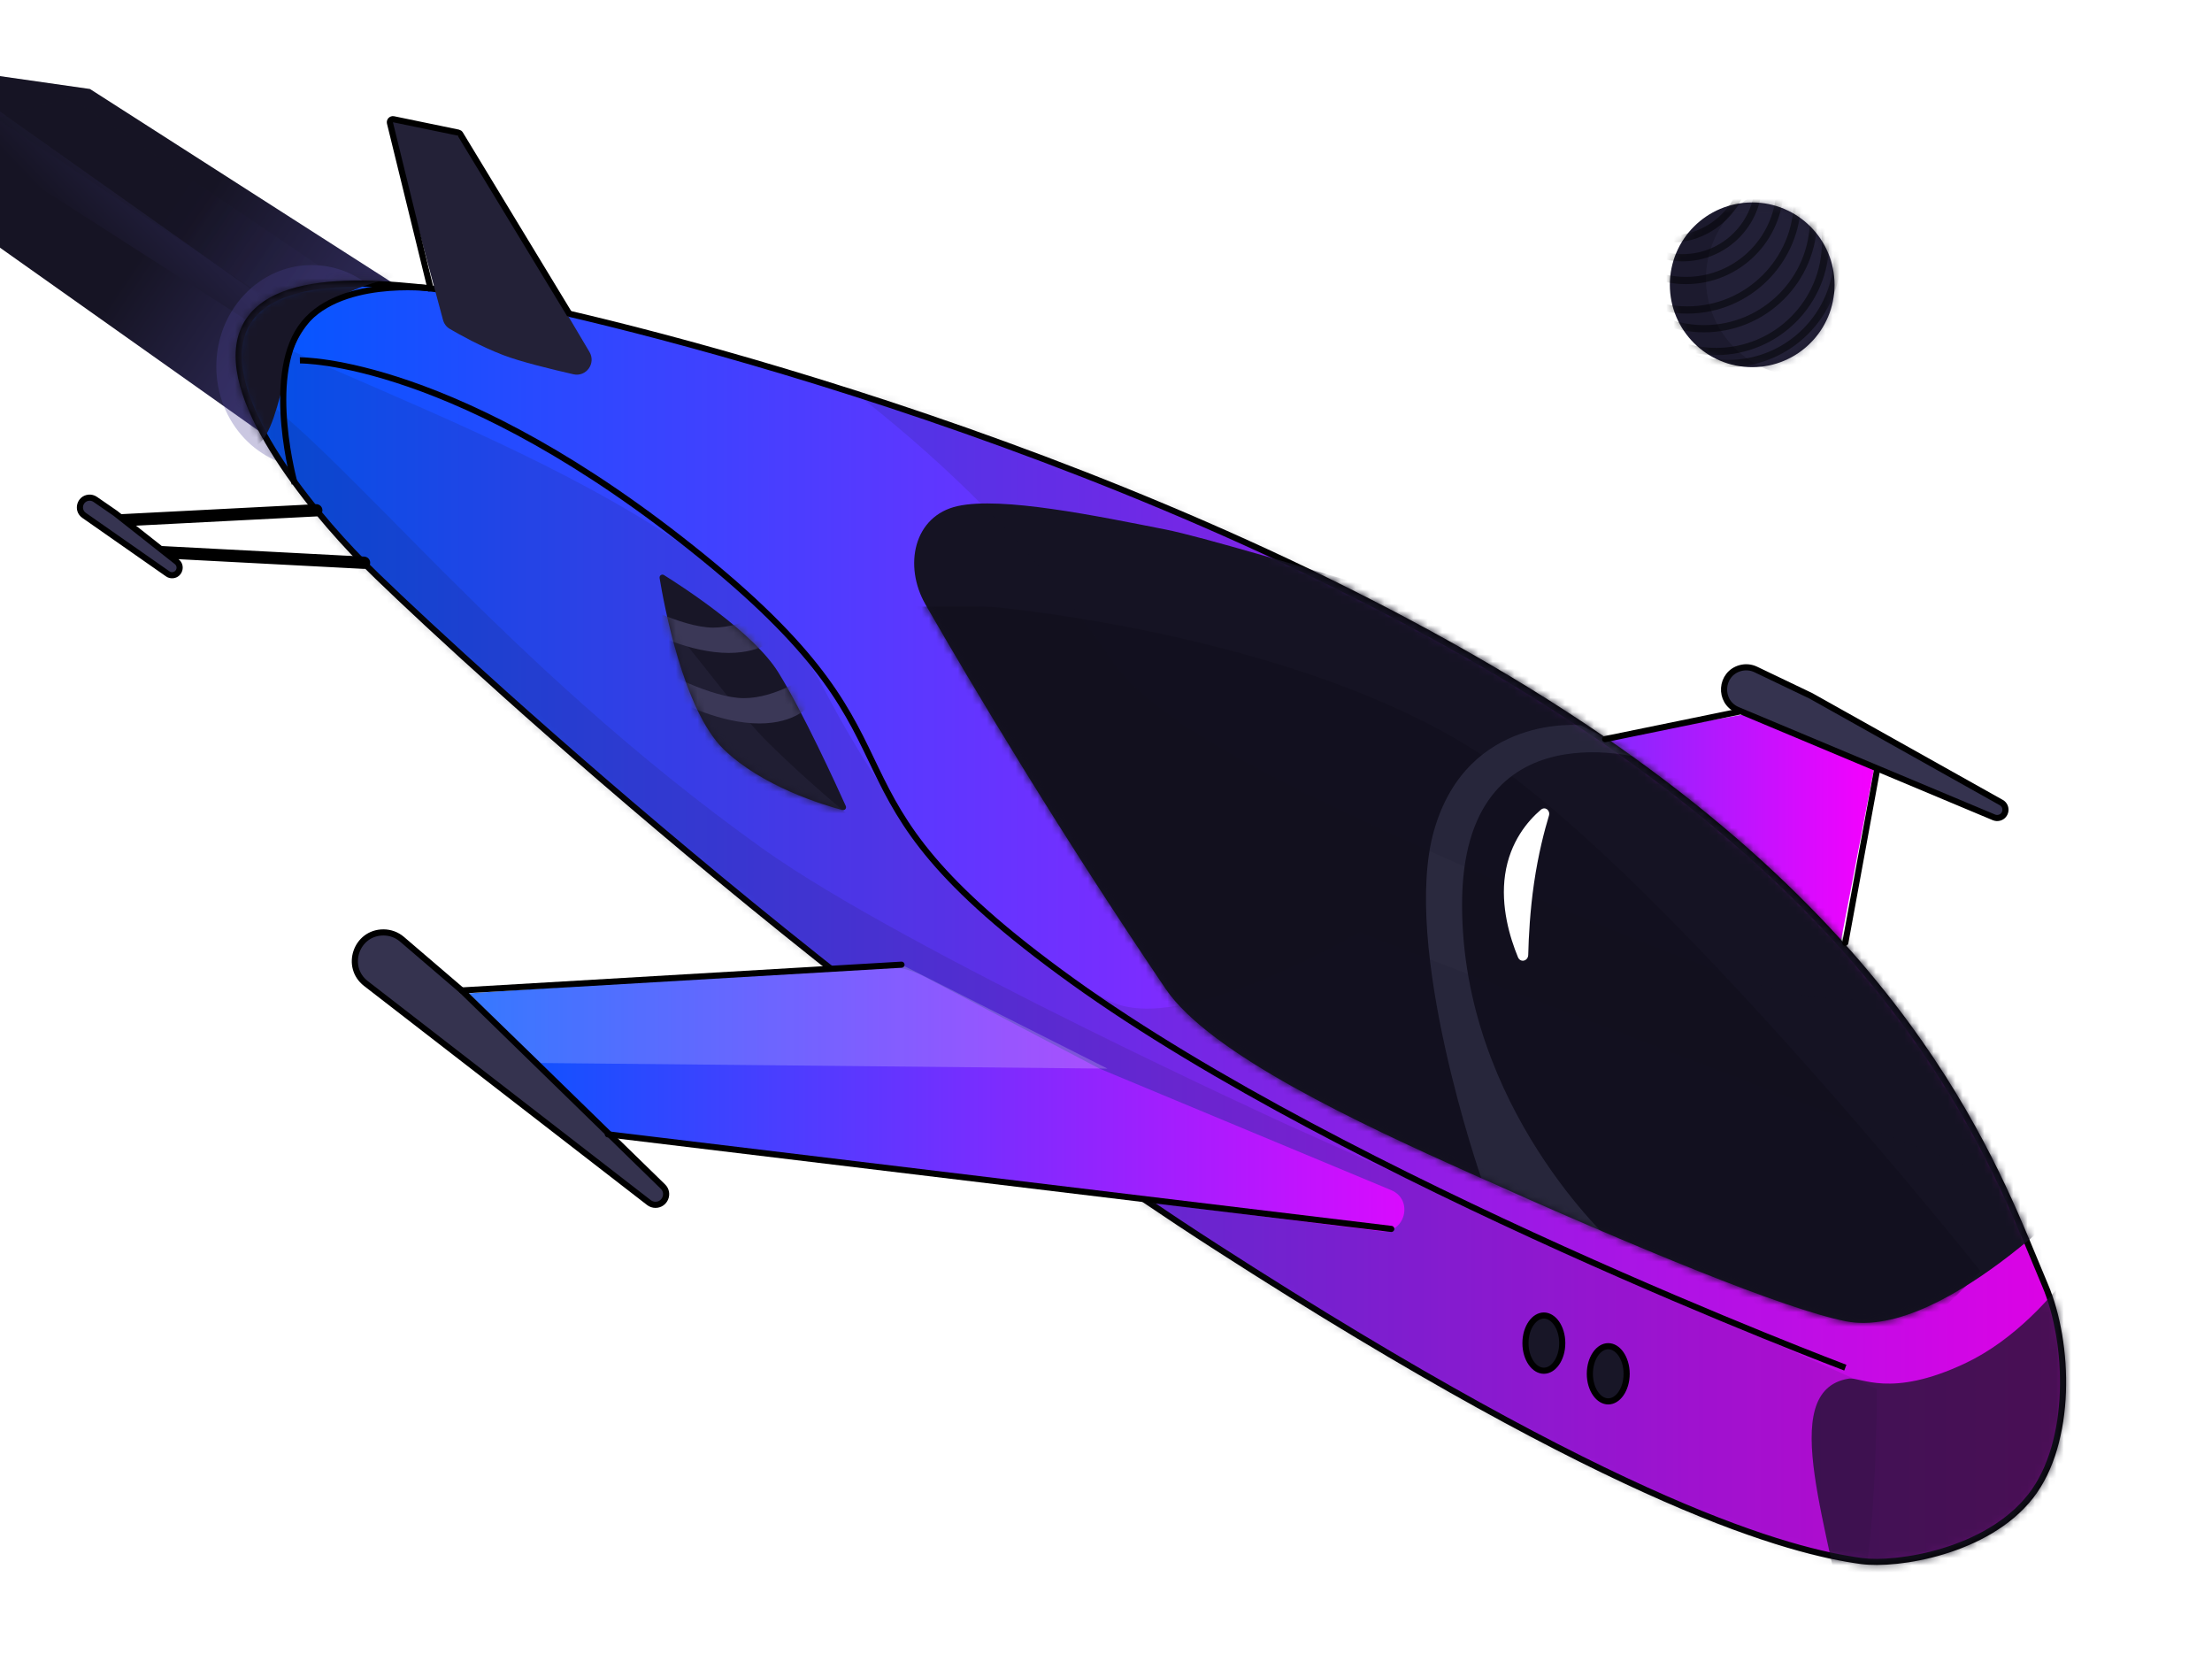 <svg width="306" height="232" viewBox="0 0 306 232" fill="none" xmlns="http://www.w3.org/2000/svg">
<g clip-path="url(#clip0_165_6046)">
<path opacity="0.565" fill-rule="evenodd" clip-rule="evenodd" d="M-7.492 9.338L43.121 41.914L37.916 53.414L-28.593 6.324L-7.492 9.338Z" fill="url(#paint0_linear_165_6046)"/>
<path fill-rule="evenodd" clip-rule="evenodd" d="M-5.371 15.7L40.037 44.788L40.037 59.775L-26.472 12.686L-5.371 15.7Z" fill="url(#paint1_linear_165_6046)"/>
<path fill-rule="evenodd" clip-rule="evenodd" d="M3.96 15.7L49.368 44.788L49.368 59.775L-17.142 12.686L3.96 15.7Z" fill="url(#paint2_linear_165_6046)"/>
<path fill-rule="evenodd" clip-rule="evenodd" d="M1.415 23.334L46.823 52.423L46.823 67.41L-19.686 20.321L1.415 23.334Z" fill="url(#paint3_linear_165_6046)"/>
<path fill-rule="evenodd" clip-rule="evenodd" d="M12.442 12.307L57.85 41.395L57.85 56.382L-8.659 9.293L12.442 12.307Z" fill="url(#paint4_linear_165_6046)"/>
<g opacity="0.302" filter="url(#filter0_f_165_6046)">
<ellipse cx="43.122" cy="50.692" rx="13.198" ry="14.03" fill="#4E479D"/>
</g>
<path opacity="0.18" fill-rule="evenodd" clip-rule="evenodd" d="M9.74 13.482L49.252 40.224L40.408 43.539L-0.54 16.358L9.74 13.482Z" fill="url(#paint5_linear_165_6046)"/>
<path fill-rule="evenodd" clip-rule="evenodd" d="M251.994 99.439C249.602 98.214 246.875 97.806 244.229 98.277L178.793 109.944L251.551 146.325L259.381 105.625C259.631 104.329 258.994 103.023 257.819 102.422L251.994 99.439Z" fill="url(#paint6_linear_165_6046)"/>
<path fill-rule="evenodd" clip-rule="evenodd" d="M250.514 96.244L242.892 92.596C242.232 92.279 241.48 92.21 240.773 92.399C237.947 93.156 237.683 97.063 240.381 98.193L275.841 113.053C276.075 113.15 276.334 113.168 276.579 113.102C277.571 112.837 277.738 111.501 276.842 110.999L250.514 96.244Z" fill="#35334F" stroke="black" stroke-width="0.848"/>
<path d="M66.318 40.827C61.199 40.066 54.085 39.026 47.768 39.257C44.61 39.373 41.622 39.806 39.171 40.768C36.714 41.731 34.766 43.239 33.754 45.513C32.745 47.781 32.843 50.475 33.626 53.313C34.41 56.155 35.895 59.188 37.725 62.173C41.387 68.145 46.476 73.992 50.289 77.837C57.902 85.513 112.369 136.523 168.39 172.569C224.395 208.604 247.772 214.584 257.481 215.904C259.998 216.246 264.347 215.914 268.802 214.559C273.259 213.203 277.887 210.803 280.904 206.953C283.832 203.215 285.174 197.904 285.371 192.566C285.568 187.223 284.621 181.788 282.907 177.758C282.484 176.762 282.042 175.693 281.571 174.554C278.245 166.502 273.494 155.003 263.796 141.786C252.724 126.697 235.214 109.379 206.022 92.33C147.672 58.252 76.606 42.356 66.318 40.827Z" fill="url(#paint7_linear_165_6046)" stroke="black" stroke-width="0.848"/>
<mask id="mask0_165_6046" style="mask-type:luminance" maskUnits="userSpaceOnUse" x="32" y="38" width="254" height="179">
<path d="M66.318 40.827C61.199 40.066 54.085 39.026 47.768 39.257C44.61 39.373 41.622 39.806 39.171 40.768C36.714 41.731 34.766 43.239 33.754 45.513C32.745 47.781 32.843 50.475 33.626 53.313C34.41 56.155 35.895 59.188 37.725 62.173C41.387 68.145 46.476 73.992 50.289 77.837C57.902 85.513 112.369 136.523 168.39 172.569C224.395 208.604 247.772 214.584 257.481 215.904C259.998 216.246 264.347 215.914 268.802 214.559C273.259 213.203 277.887 210.803 280.904 206.953C283.832 203.215 285.174 197.904 285.371 192.566C285.568 187.223 284.621 181.788 282.907 177.758C282.484 176.762 282.042 175.693 281.571 174.554C278.245 166.502 273.494 155.003 263.796 141.786C252.724 126.697 235.214 109.379 206.022 92.33C147.672 58.252 76.606 42.356 66.318 40.827Z" fill="white" stroke="white" stroke-width="0.848"/>
</mask>
<g mask="url(#mask0_165_6046)">
<path fill-rule="evenodd" clip-rule="evenodd" d="M161.229 73.234C151.713 71.362 138.603 68.642 132.473 69.998C126.405 71.341 124.941 78.243 128.041 83.629C134.431 94.734 146.253 114.606 161.229 136.741C167.358 145.8 188.176 155.448 203.281 162.235C226.548 172.69 246.912 181.083 255.356 182.748C269.281 185.495 290.498 162.235 290.498 162.235L222.054 91.2C222.054 91.2 170.745 75.106 161.229 73.234Z" fill="#151323"/>
<mask id="mask1_165_6046" style="mask-type:luminance" maskUnits="userSpaceOnUse" x="126" y="69" width="165" height="114">
<path fill-rule="evenodd" clip-rule="evenodd" d="M161.229 73.234C151.713 71.362 138.603 68.642 132.473 69.998C126.405 71.341 124.941 78.243 128.041 83.629C134.431 94.734 146.253 114.606 161.229 136.741C167.358 145.8 188.176 155.448 203.281 162.235C226.548 172.69 246.912 181.083 255.356 182.748C269.281 185.495 290.498 162.235 290.498 162.235L222.054 91.2C222.054 91.2 170.745 75.106 161.229 73.234Z" fill="white"/>
</mask>
<g mask="url(#mask1_165_6046)">
<path fill-rule="evenodd" clip-rule="evenodd" d="M138.707 84.081C137.507 83.95 136.312 83.9 135.105 83.9L113.582 83.9C112.385 83.9 111.22 84.28 110.253 84.986C107.965 86.654 107.262 89.74 108.653 92.207C113.844 101.412 127.088 124.3 144.688 150.313C150.817 159.373 171.635 169.02 186.74 175.808C210.007 186.262 230.371 194.655 238.815 196.32C252.74 199.067 273.957 175.808 273.957 175.808C273.957 175.808 231.154 121.969 205.513 104.772C182.984 89.663 147.09 84.992 138.707 84.081Z" fill="#12101E"/>
<path fill-rule="evenodd" clip-rule="evenodd" d="M204.913 162.941C204.913 162.941 193.732 130.863 198.407 114.763C203.081 98.663 218.703 100.318 218.703 100.318L228.226 105.147C228.226 105.147 202.257 96.992 202.257 125.12C202.257 153.249 223.212 172.027 223.212 172.027L204.913 162.941Z" fill="#2A293E"/>
</g>
<path opacity="0.116" fill-rule="evenodd" clip-rule="evenodd" d="M13.295 47.038C13.767 47.689 14.296 48.286 14.85 48.869L86.532 124.437C88.363 126.368 89.924 128.513 91.227 130.833C96.059 139.438 109.576 162.936 127.722 189.757C133.851 198.817 154.669 208.464 169.774 215.252C193.04 225.706 213.405 234.099 221.849 235.765C227.929 236.964 248.999 239.306 256 225.848C259.689 218.757 259.644 192.111 259.644 192.111L178.261 155.647C178.261 155.647 125.152 131.402 105.553 117.406C69.139 91.404 48.063 62.716 33.441 52.913C4.643 33.605 10.858 43.676 13.295 47.038Z" fill="#151323"/>
<path opacity="0.116" fill-rule="evenodd" clip-rule="evenodd" d="M29.765 42.98C14.273 32.593 17.92 41.147 26.979 57.452C27.238 57.919 27.509 58.385 27.793 58.847C36.725 73.427 66.609 100.038 75.635 107.917C77.363 109.425 79.246 110.694 81.228 111.848C90.375 117.173 118.525 135.024 137.477 163.037C143.606 172.096 164.424 181.744 179.53 188.531C202.796 198.986 223.16 207.379 231.604 209.044C237.684 210.243 280.203 227.963 287.204 214.505C290.893 207.414 300.13 172.026 300.13 172.026L188.017 128.926C188.017 128.926 163.454 143.43 153.559 138.471C136.141 129.742 123.037 112.718 113.927 95.165C100.112 68.546 44.387 52.783 29.765 42.98Z" fill="#151323"/>
<path opacity="0.116" fill-rule="evenodd" clip-rule="evenodd" d="M46.065 -28.698C30.572 -39.085 34.22 -30.531 43.278 -14.226C43.538 -13.759 43.809 -13.294 44.093 -12.831C53.025 1.749 82.909 28.359 91.935 36.239C93.662 37.747 95.545 39.016 97.527 40.17C106.675 45.495 134.824 63.346 153.777 91.359C159.906 100.418 180.724 110.066 195.829 116.853C219.095 127.308 239.46 135.701 247.904 137.366C253.984 138.565 275.054 140.907 282.055 127.449C285.743 120.359 316.429 100.348 316.429 100.348L204.316 57.248C204.316 57.248 179.754 71.751 169.859 66.793C152.44 58.063 139.337 41.04 130.227 23.487C116.412 -3.132 60.686 -18.895 46.065 -28.698Z" fill="#151323"/>
<path fill-rule="evenodd" clip-rule="evenodd" d="M27.416 57.293C35.765 65.711 37.007 62.217 39.777 50.689C40.678 46.939 42.818 43.423 47.088 41.022C59.844 33.848 95.834 38.08 57.99 21.238C48.583 17.052 24.071 28.889 19.171 36.894C15.531 42.839 20.919 50.741 27.416 57.293Z" fill="#181627"/>
<path opacity="0.736" fill-rule="evenodd" clip-rule="evenodd" d="M307.689 138.973C307.405 137.92 306.967 136.916 306.39 135.991C302.333 129.499 292.347 131.92 291.712 139.548L289.328 168.208C289.111 170.82 288.325 173.364 286.766 175.471C283.977 179.243 278.724 185.315 271.871 188.552C261.461 193.468 257.443 190.397 255.722 190.683C245.45 192.387 253.474 211.935 255.722 228.342C259.185 253.613 262.859 275.331 265.922 283.374C270.972 296.639 301.94 302.306 301.94 302.306L325.911 206.619L307.689 138.973Z" fill="#151323"/>
</g>
<path fill-rule="evenodd" clip-rule="evenodd" d="M127.777 135.037C125.77 133.984 123.51 133.506 121.248 133.656L62.961 137.522L84.089 156.89L190.932 170.293C194.363 170.724 195.635 165.936 192.444 164.607L152.104 147.802L127.777 135.037Z" fill="url(#paint8_linear_165_6046)"/>
<path fill-rule="evenodd" clip-rule="evenodd" d="M63.879 136.991L55.616 129.914C54.9 129.3 53.989 128.963 53.046 128.963C49.28 128.963 47.65 133.733 50.628 136.038L89.774 166.332C90.032 166.532 90.349 166.641 90.675 166.641C91.996 166.641 92.65 165.035 91.703 164.113L63.879 136.991Z" fill="#35334F" stroke="black" stroke-width="0.848"/>
<path fill-rule="evenodd" clip-rule="evenodd" d="M116.53 112.035C116.867 112.124 117.145 111.794 117.001 111.476C115.71 108.61 111.023 98.366 107.638 92.948C104.26 87.542 94.63 81.274 91.862 79.543C91.56 79.353 91.189 79.6 91.247 79.952C91.86 83.669 94.562 98.22 100.082 103.6C105.391 108.775 113.886 111.334 116.53 112.035Z" fill="#181627"/>
<mask id="mask2_165_6046" style="mask-type:luminance" maskUnits="userSpaceOnUse" x="91" y="79" width="27" height="34">
<path fill-rule="evenodd" clip-rule="evenodd" d="M116.53 112.035C116.867 112.124 117.145 111.794 117.001 111.476C115.71 108.61 111.023 98.366 107.638 92.948C104.26 87.542 94.63 81.274 91.862 79.543C91.56 79.353 91.189 79.6 91.247 79.952C91.86 83.669 94.562 98.22 100.082 103.6C105.391 108.775 113.886 111.334 116.53 112.035Z" fill="white"/>
</mask>
<g mask="url(#mask2_165_6046)">
<path fill-rule="evenodd" clip-rule="evenodd" d="M120.891 115.618C120.891 115.618 106.892 108.816 101.473 108.482C96.054 108.147 93.373 102.701 93.373 102.701L91.294 98.567C91.294 98.567 80.843 80.47 85.308 80.47C89.773 80.47 99.339 95.868 106.256 102.701C113.174 109.534 120.891 115.618 120.891 115.618Z" fill="#201E33"/>
<path fill-rule="evenodd" clip-rule="evenodd" d="M107.411 88.136C107.411 88.136 105.247 90.612 99.828 90.277C94.409 89.943 89.131 87.008 89.131 87.008L87.053 82.874C87.053 82.874 94.201 86.807 98.666 86.807C103.131 86.807 107.411 83.738 107.411 83.738V88.136Z" fill="#3B3857"/>
<path fill-rule="evenodd" clip-rule="evenodd" d="M111.652 97.89C111.652 97.89 109.489 100.366 104.07 100.032C98.65 99.698 93.372 96.763 93.372 96.763L91.294 92.629C91.294 92.629 98.442 96.562 102.907 96.562C107.372 96.562 111.652 93.493 111.652 93.493V97.89Z" fill="#3B3857"/>
</g>
<path fill-rule="evenodd" clip-rule="evenodd" d="M13.168 69.069L15.961 70.994L16.658 71.544L43.733 70.154C43.967 70.142 44.166 70.322 44.178 70.556C44.19 70.79 44.01 70.99 43.776 71.002L17.669 72.342L22.227 75.937L50.383 77.412C50.617 77.424 50.797 77.624 50.784 77.858C50.772 78.092 50.572 78.271 50.339 78.259L23.381 76.847L24.452 77.692C25.189 78.274 24.847 79.457 23.913 79.555C23.662 79.582 23.41 79.516 23.203 79.372L11.632 71.282C10.611 70.568 11.024 68.969 12.263 68.838C12.583 68.805 12.904 68.887 13.168 69.069Z" fill="#363451"/>
<path d="M15.961 70.994L16.223 70.661L16.213 70.653L16.201 70.645L15.961 70.994ZM13.168 69.069L13.409 68.72L13.409 68.72L13.168 69.069ZM16.658 71.544L16.395 71.877L16.521 71.976L16.68 71.968L16.658 71.544ZM43.733 70.154L43.755 70.578L43.733 70.154ZM44.178 70.556L43.755 70.578V70.578L44.178 70.556ZM43.776 71.002L43.798 71.425L43.776 71.002ZM17.669 72.342L17.647 71.918L16.521 71.976L17.407 72.675L17.669 72.342ZM22.227 75.937L21.965 76.27L22.07 76.354L22.205 76.361L22.227 75.937ZM50.383 77.412L50.405 76.988H50.405L50.383 77.412ZM50.784 77.858L51.208 77.88V77.88L50.784 77.858ZM50.339 78.259L50.361 77.835H50.361L50.339 78.259ZM23.381 76.847L23.403 76.424L22.07 76.354L23.118 77.18L23.381 76.847ZM24.452 77.692L24.714 77.359L24.452 77.692ZM23.913 79.555L23.868 79.133L23.913 79.555ZM23.203 79.372L23.447 79.024L23.447 79.024L23.203 79.372ZM11.632 71.282L11.389 71.629H11.389L11.632 71.282ZM12.263 68.838L12.307 69.26L12.263 68.838ZM16.201 70.645L13.409 68.72L12.928 69.418L15.72 71.343L16.201 70.645ZM16.921 71.211L16.223 70.661L15.698 71.327L16.395 71.877L16.921 71.211ZM16.68 71.968L43.755 70.578L43.711 69.731L16.636 71.121L16.68 71.968ZM43.755 70.578L43.755 70.578L44.602 70.535C44.578 70.067 44.179 69.707 43.711 69.731L43.755 70.578ZM43.755 70.578L43.755 70.578L43.798 71.425C44.266 71.401 44.626 71.002 44.602 70.535L43.755 70.578ZM43.755 70.578L17.647 71.918L17.691 72.765L43.798 71.425L43.755 70.578ZM22.49 75.604L17.932 72.009L17.407 72.675L21.965 76.27L22.49 75.604ZM22.205 76.361L50.361 77.835L50.405 76.988L22.25 75.514L22.205 76.361ZM50.361 77.835V77.835L51.208 77.88C51.232 77.412 50.873 77.013 50.405 76.988L50.361 77.835ZM50.361 77.835L50.361 77.835L50.316 78.683C50.784 78.707 51.183 78.348 51.208 77.88L50.361 77.835ZM50.361 77.835L23.403 76.424L23.358 77.271L50.316 78.683L50.361 77.835ZM24.714 77.359L23.643 76.514L23.118 77.18L24.189 78.025L24.714 77.359ZM23.957 79.977C25.27 79.839 25.75 78.176 24.714 77.359L24.189 78.025C24.628 78.371 24.424 79.075 23.868 79.133L23.957 79.977ZM22.96 79.719C23.251 79.923 23.605 80.014 23.957 79.977L23.868 79.133C23.719 79.149 23.569 79.11 23.447 79.024L22.96 79.719ZM11.389 71.629L22.96 79.719L23.447 79.024L11.875 70.934L11.389 71.629ZM12.219 68.417C10.589 68.588 10.046 70.69 11.389 71.629L11.875 70.934C11.176 70.445 11.459 69.35 12.307 69.26L12.219 68.417ZM13.409 68.72C13.061 68.48 12.639 68.373 12.219 68.417L12.307 69.26C12.527 69.237 12.746 69.293 12.928 69.418L13.409 68.72Z" fill="black"/>
<path d="M84.089 156.89L192.464 169.974" stroke="black" stroke-width="0.848" stroke-linecap="round"/>
<path d="M259.646 106.572L255.274 130.402" stroke="black" stroke-width="0.848" stroke-linecap="round"/>
<path d="M240.587 98.427L222.043 102.229" stroke="black" stroke-width="0.848" stroke-linecap="round"/>
<path fill-rule="evenodd" clip-rule="evenodd" d="M64.878 137.439L124.707 133.427L153.202 147.802L74.805 147.023L64.878 137.439Z" fill="white" fill-opacity="0.2"/>
<path d="M63.878 136.991L124.707 133.427" stroke="black" stroke-width="0.848" stroke-linecap="round"/>
<path fill-rule="evenodd" clip-rule="evenodd" d="M79.314 51.764C81.105 52.172 82.477 50.249 81.54 48.669L64.621 20.149C63.952 19.02 62.837 18.226 61.552 17.96L55.133 16.636C54.515 16.508 53.979 17.077 54.143 17.687L61.285 44.253C61.424 44.771 61.753 45.216 62.216 45.488C63.532 46.26 66.496 47.917 69.631 49.119C71.959 50.011 76.084 51.03 79.314 51.764Z" fill="#232137"/>
<path d="M59.637 40.223L53.945 17.009C53.871 16.707 54.138 16.43 54.443 16.493L63.389 18.34C63.505 18.364 63.605 18.434 63.666 18.535L78.835 43.539" stroke="black" stroke-width="0.848"/>
<path d="M40.768 66.908C40.768 66.908 36.701 52.45 41.583 45.356C46.465 38.262 59.583 39.884 59.583 39.884" stroke="black" stroke-width="0.848"/>
<path d="M225.024 190.011C225.024 191.106 224.712 192.079 224.231 192.767C223.748 193.456 223.122 193.828 222.479 193.828C221.835 193.828 221.21 193.456 220.727 192.767C220.245 192.079 219.934 191.106 219.934 190.011C219.934 188.916 220.245 187.943 220.727 187.255C221.21 186.566 221.835 186.194 222.479 186.194C223.122 186.194 223.748 186.566 224.231 187.255C224.712 187.943 225.024 188.916 225.024 190.011Z" fill="#181627" stroke="black" stroke-width="0.848"/>
<path d="M216.117 185.77C216.117 186.864 215.806 187.838 215.324 188.525C214.842 189.215 214.216 189.587 213.572 189.587C212.929 189.587 212.303 189.215 211.82 188.525C211.339 187.838 211.027 186.864 211.027 185.77C211.027 184.675 211.339 183.702 211.82 183.014C212.303 182.324 212.929 181.952 213.572 181.952C214.216 181.952 214.842 182.324 215.324 183.014C215.806 183.702 216.117 184.675 216.117 185.77Z" fill="#181627" stroke="black" stroke-width="0.848"/>
<path d="M41.486 49.844C41.486 49.844 63.304 49.491 97.232 77.053C131.16 104.615 110.095 108.196 148.38 135.722C186.666 163.247 255.275 189.163 255.275 189.163" stroke="black" stroke-width="0.848"/>
<path fill-rule="evenodd" clip-rule="evenodd" d="M212.213 122.147C211.659 125.947 211.469 129.585 211.41 132.066C211.389 132.938 210.323 133.199 209.99 132.393C208.864 129.67 207.571 125.365 208.21 120.975C208.877 116.401 211.382 113.513 213.151 111.999C213.746 111.49 214.499 112.081 214.271 112.831C213.666 114.825 212.803 118.098 212.213 122.147Z" fill="white"/>
<circle cx="242.392" cy="39.392" r="11.392" fill="#1C1A2E"/>
<mask id="mask3_165_6046" style="mask-type:luminance" maskUnits="userSpaceOnUse" x="231" y="28" width="23" height="23">
<circle cx="242.392" cy="39.392" r="11.392" fill="white"/>
</mask>
<g mask="url(#mask3_165_6046)">
<circle opacity="0.481" cx="249.523" cy="38.558" r="13.522" fill="#2B2941"/>
<circle opacity="0.481" cx="233.223" cy="25.777" r="13.022" stroke="black"/>
<circle opacity="0.481" cx="233.408" cy="27.63" r="15.245" stroke="black"/>
<circle opacity="0.481" cx="235.723" cy="30.315" r="15.152" stroke="black"/>
<circle opacity="0.481" cx="237.39" cy="33.464" r="15.152" stroke="black"/>
<circle opacity="0.481" cx="239.057" cy="35.132" r="15.152" stroke="black"/>
<circle opacity="0.481" cx="232.76" cy="25.129" r="10.521" stroke="black"/>
<circle opacity="0.481" cx="231.092" cy="22.535" r="10.521" stroke="black"/>
</g>
</g>
<defs>
<filter id="filter0_f_165_6046" x="21.853" y="28.592" width="42.537" height="44.2" filterUnits="userSpaceOnUse" color-interpolation-filters="sRGB">
<feFlood flood-opacity="0" result="BackgroundImageFix"/>
<feBlend mode="normal" in="SourceGraphic" in2="BackgroundImageFix" result="shape"/>
<feGaussianBlur stdDeviation="4.035" result="effect1_foregroundBlur_165_6046"/>
</filter>
<linearGradient id="paint0_linear_165_6046" x1="48.717" y1="57.055" x2="52.323" y2="40.765" gradientUnits="userSpaceOnUse">
<stop stop-color="#4E479D"/>
<stop offset="1" stop-color="#161424"/>
</linearGradient>
<linearGradient id="paint1_linear_165_6046" x1="111.942" y1="71.401" x2="74.223" y2="107.67" gradientUnits="userSpaceOnUse">
<stop stop-color="#4E479D"/>
<stop offset="1" stop-color="#161424"/>
</linearGradient>
<linearGradient id="paint2_linear_165_6046" x1="121.273" y1="71.401" x2="83.553" y2="107.67" gradientUnits="userSpaceOnUse">
<stop stop-color="#4E479D"/>
<stop offset="1" stop-color="#161424"/>
</linearGradient>
<linearGradient id="paint3_linear_165_6046" x1="70.669" y1="77.415" x2="15.87" y2="40.453" gradientUnits="userSpaceOnUse">
<stop stop-color="#4E479D"/>
<stop offset="1" stop-color="#161424"/>
</linearGradient>
<linearGradient id="paint4_linear_165_6046" x1="81.696" y1="66.387" x2="26.898" y2="29.425" gradientUnits="userSpaceOnUse">
<stop stop-color="#4E479D"/>
<stop offset="1" stop-color="#161424"/>
</linearGradient>
<linearGradient id="paint5_linear_165_6046" x1="60.69" y1="53.678" x2="23.948" y2="28.895" gradientUnits="userSpaceOnUse">
<stop stop-color="#4E479D"/>
<stop offset="1" stop-color="#161424"/>
</linearGradient>
<linearGradient id="paint6_linear_165_6046" x1="178.793" y1="121.938" x2="259.802" y2="121.938" gradientUnits="userSpaceOnUse">
<stop stop-color="#0058FF"/>
<stop offset="1" stop-color="#F700FE"/>
</linearGradient>
<linearGradient id="paint7_linear_165_6046" x1="33.442" y1="127.627" x2="284.972" y2="127.627" gradientUnits="userSpaceOnUse">
<stop stop-color="#0058FF"/>
<stop offset="1" stop-color="#F700FE"/>
</linearGradient>
<linearGradient id="paint8_linear_165_6046" x1="62.961" y1="153.221" x2="212.627" y2="153.221" gradientUnits="userSpaceOnUse">
<stop stop-color="#0058FF"/>
<stop offset="1" stop-color="#F700FE"/>
</linearGradient>
<clipPath id="clip0_165_6046">
<rect width="337.609" height="232" fill="white" transform="translate(-32)"/>
</clipPath>
</defs>
</svg>
